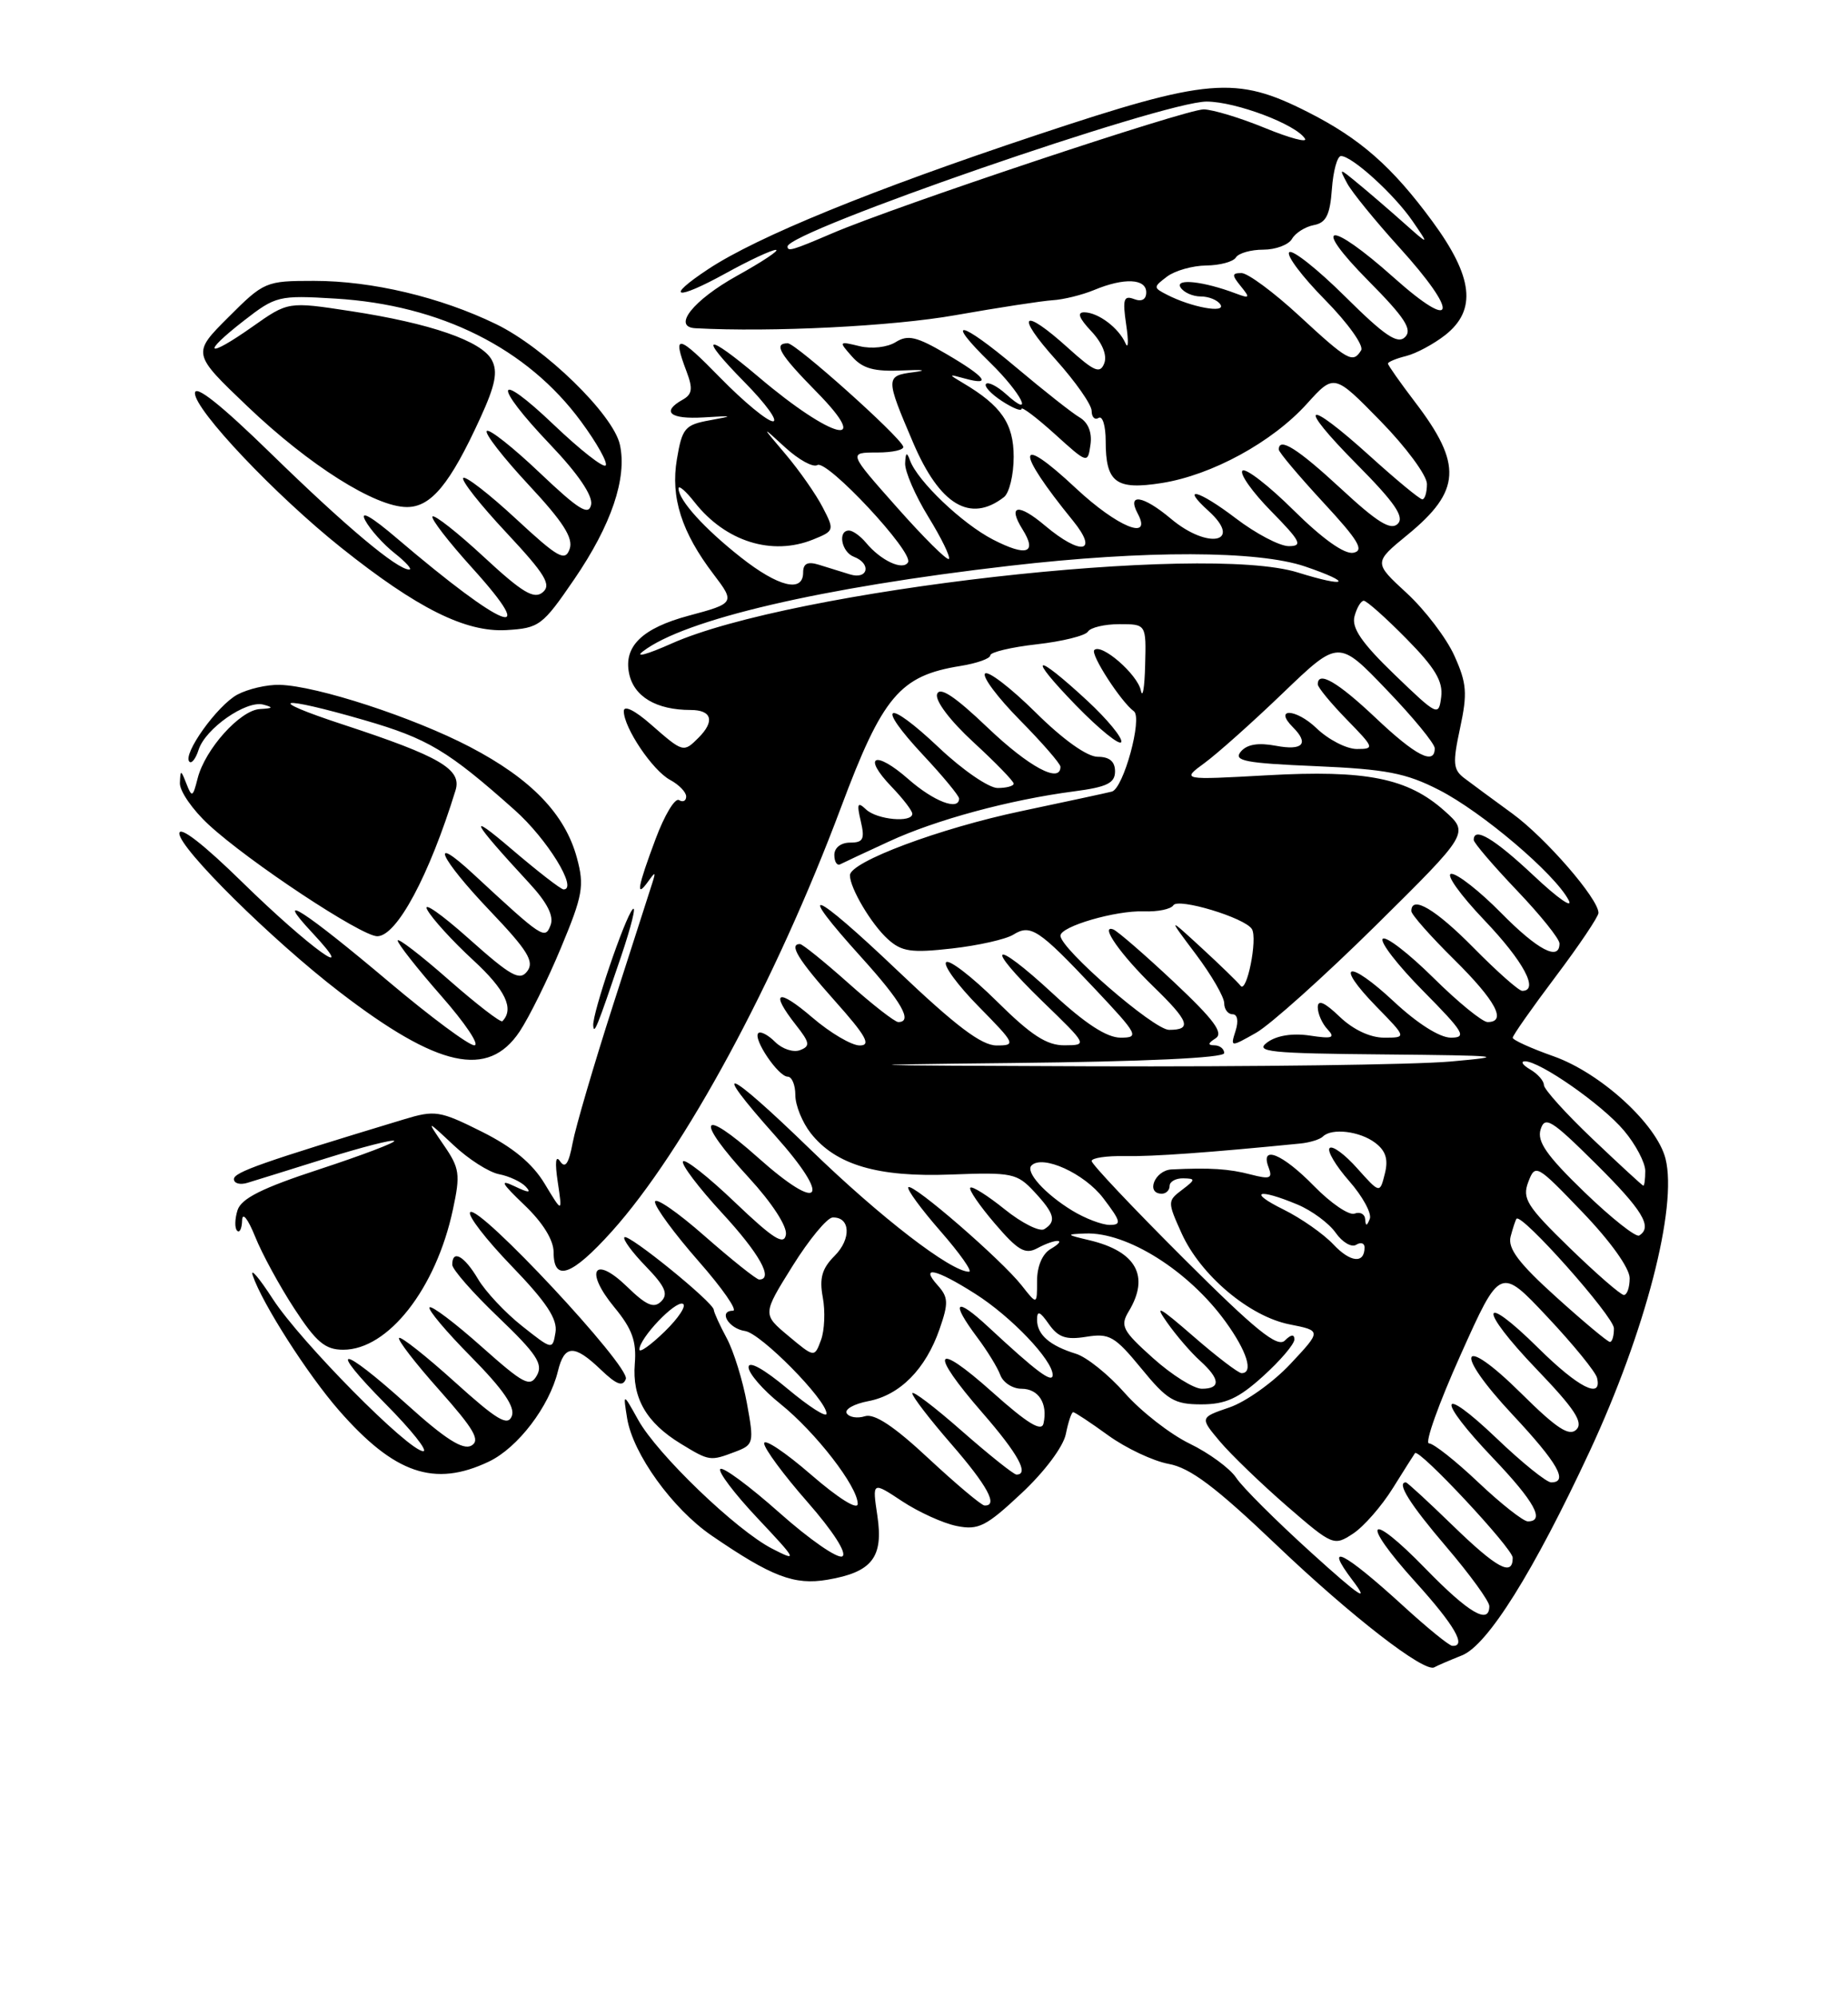 <?xml version="1.0" encoding="UTF-8" standalone="no"?>
<!DOCTYPE svg PUBLIC "-//W3C//DTD SVG 1.1//EN" "http://www.w3.org/Graphics/SVG/1.1/DTD/svg11.dtd" >
<svg xmlns="http://www.w3.org/2000/svg" xmlns:xlink="http://www.w3.org/1999/xlink" version="1.1" viewBox="0 0 237 256">
 <g >
 <path fill="currentColor"
d=" M 187.50 212.17 C 190.79 210.86 196.68 201.45 203.88 186.00 C 211.02 170.65 215.15 154.73 213.60 148.52 C 212.49 144.11 205.31 137.54 199.25 135.39 C 196.36 134.37 194.00 133.30 194.00 133.01 C 194.00 132.72 196.47 129.20 199.50 125.18 C 202.53 121.16 205.00 117.48 205.00 117.01 C 205.00 115.20 198.24 107.41 193.97 104.29 C 191.51 102.50 188.74 100.46 187.82 99.76 C 186.35 98.66 186.28 97.84 187.25 93.32 C 188.21 88.86 188.11 87.57 186.52 84.05 C 185.51 81.80 182.76 78.19 180.42 76.03 C 176.16 72.11 176.16 72.11 180.52 68.54 C 187.38 62.92 187.57 59.52 181.50 51.57 C 179.58 49.05 178.00 46.81 178.00 46.60 C 178.00 46.39 179.05 45.95 180.34 45.63 C 181.62 45.31 183.87 44.10 185.34 42.95 C 189.42 39.74 188.94 35.50 183.68 28.35 C 178.52 21.34 174.44 17.76 167.72 14.36 C 158.49 9.68 154.97 9.98 133.00 17.29 C 111.81 24.34 97.11 30.34 90.82 34.50 C 85.16 38.24 86.63 38.58 93.09 35.02 C 96.06 33.38 98.95 32.03 99.50 32.03 C 100.05 32.03 97.80 33.53 94.50 35.36 C 88.89 38.48 86.17 41.91 89.18 42.07 C 98.93 42.60 114.51 41.82 122.51 40.40 C 128.01 39.43 133.62 38.57 135.00 38.48 C 136.38 38.40 138.77 37.81 140.32 37.17 C 144.16 35.57 147.00 35.70 147.00 37.47 C 147.00 38.39 146.42 38.71 145.43 38.33 C 144.11 37.83 143.95 38.36 144.43 41.62 C 144.75 43.75 144.70 44.83 144.34 44.00 C 143.47 42.03 140.87 40.07 139.08 40.03 C 138.09 40.01 138.36 40.76 139.95 42.45 C 141.37 43.96 142.01 45.53 141.62 46.56 C 141.08 47.95 140.35 47.64 136.99 44.61 C 131.10 39.29 130.12 40.22 135.41 46.11 C 137.93 48.92 140.00 51.87 140.00 52.67 C 140.00 53.47 140.41 53.87 140.90 53.56 C 141.40 53.26 141.80 54.59 141.80 56.53 C 141.80 61.86 143.11 62.84 149.00 61.91 C 155.43 60.89 163.16 56.67 167.60 51.76 C 171.10 47.89 171.10 47.89 177.05 53.97 C 180.32 57.31 183.00 60.94 183.00 62.03 C 183.00 63.11 182.73 64.00 182.41 64.00 C 182.08 64.00 179.08 61.52 175.74 58.50 C 167.35 50.91 166.15 51.58 173.99 59.49 C 178.88 64.42 180.14 66.26 179.26 67.14 C 178.37 68.03 176.63 66.95 171.99 62.65 C 166.42 57.50 164.00 55.97 164.00 57.62 C 164.00 57.96 166.56 60.99 169.68 64.37 C 174.24 69.29 175.00 70.57 173.56 70.85 C 172.42 71.07 169.61 69.07 165.90 65.40 C 162.69 62.22 159.73 59.94 159.34 60.33 C 158.95 60.72 160.60 63.06 163.02 65.52 C 166.81 69.38 167.12 70.00 165.28 70.00 C 164.11 70.00 161.05 68.39 158.48 66.43 C 153.74 62.82 151.31 62.16 154.99 65.49 C 159.47 69.55 154.93 70.49 150.18 66.50 C 146.60 63.49 144.48 63.15 145.91 65.83 C 147.82 69.40 143.29 67.54 137.99 62.59 C 130.31 55.40 130.11 57.54 137.61 66.75 C 140.95 70.86 138.65 71.26 134.03 67.38 C 130.58 64.46 129.17 64.70 131.14 67.86 C 133.05 70.91 131.67 71.38 127.35 69.16 C 123.39 67.12 117.66 61.66 116.70 59.00 C 116.30 57.88 116.14 57.98 116.08 59.39 C 116.04 60.43 117.38 63.52 119.06 66.25 C 120.74 68.98 121.92 71.41 121.69 71.64 C 121.46 71.88 118.46 68.90 115.03 65.03 C 108.79 58.00 108.79 58.00 112.48 58.00 C 114.51 58.00 116.02 57.65 115.83 57.22 C 115.21 55.74 102.05 44.00 101.03 44.00 C 99.14 44.00 99.97 45.40 104.71 50.22 C 112.04 57.65 106.75 56.33 97.34 48.36 C 90.41 42.50 89.43 42.84 95.50 49.00 C 98.21 51.75 99.84 54.00 99.13 54.00 C 98.41 54.00 95.39 51.50 92.41 48.46 C 86.92 42.83 86.17 42.68 88.05 47.62 C 88.88 49.82 88.78 50.54 87.55 51.23 C 84.76 52.79 85.92 53.76 90.25 53.50 C 94.10 53.26 94.17 53.30 91.02 53.87 C 87.84 54.45 87.48 54.87 86.81 58.86 C 85.98 63.75 87.41 68.23 91.53 73.63 C 94.28 77.24 94.22 77.34 88.34 78.91 C 82.37 80.51 79.96 82.84 80.68 86.32 C 81.29 89.29 84.17 91.00 88.57 91.00 C 91.30 91.00 91.71 92.44 89.57 94.57 C 87.66 96.48 87.60 96.46 83.53 92.90 C 81.43 91.05 80.00 90.34 80.00 91.15 C 80.01 93.29 83.70 98.77 85.95 99.97 C 87.08 100.58 88.00 101.53 88.00 102.09 C 88.00 102.66 87.58 102.86 87.08 102.55 C 86.57 102.23 85.22 104.47 84.08 107.53 C 81.77 113.69 81.49 115.24 83.11 113.00 C 84.04 111.70 84.12 111.72 83.67 113.13 C 83.39 114.03 81.12 121.07 78.64 128.77 C 76.16 136.48 73.82 144.45 73.44 146.49 C 72.94 149.16 72.49 149.82 71.83 148.85 C 71.26 147.99 71.15 148.97 71.53 151.50 C 72.13 155.50 72.13 155.50 69.85 151.72 C 68.28 149.12 65.78 147.05 61.81 145.06 C 56.38 142.35 55.79 142.26 51.77 143.48 C 33.63 148.97 30.00 150.24 30.00 151.13 C 30.00 151.68 30.79 151.90 31.75 151.60 C 32.71 151.31 37.25 149.90 41.84 148.46 C 46.43 147.03 50.35 146.02 50.56 146.23 C 50.76 146.43 46.47 148.06 41.02 149.85 C 33.61 152.27 30.94 153.61 30.46 155.12 C 30.11 156.24 30.08 157.42 30.41 157.74 C 30.73 158.07 31.02 157.47 31.05 156.42 C 31.08 155.31 31.79 156.20 32.72 158.50 C 33.60 160.70 35.87 164.86 37.76 167.75 C 40.56 172.04 41.71 173.00 44.02 173.00 C 49.78 173.00 55.91 165.18 58.08 155.05 C 59.06 150.50 58.95 149.73 56.91 146.77 C 54.67 143.50 54.67 143.50 58.16 146.77 C 60.07 148.57 62.70 150.25 64.00 150.50 C 65.29 150.75 66.84 151.47 67.43 152.10 C 68.19 152.92 67.79 152.91 66.00 152.05 C 64.02 151.11 64.28 151.61 67.25 154.45 C 69.62 156.71 71.00 158.94 71.00 160.51 C 71.00 164.37 73.34 163.53 78.46 157.84 C 87.78 147.47 99.49 125.81 107.85 103.50 C 113.19 89.22 115.41 86.60 123.17 85.36 C 125.28 85.02 127.00 84.41 127.00 84.00 C 127.00 83.59 129.69 82.95 132.97 82.58 C 136.25 82.21 139.20 81.48 139.53 80.95 C 139.85 80.43 141.67 80.00 143.56 80.00 C 147.00 80.00 147.00 80.00 146.86 85.25 C 146.79 88.14 146.54 89.60 146.31 88.50 C 145.87 86.42 141.25 82.41 140.34 83.32 C 139.81 83.85 143.77 89.97 145.41 91.16 C 146.56 91.99 144.08 101.08 142.59 101.46 C 141.99 101.62 136.78 102.74 131.00 103.96 C 120.49 106.17 109.00 110.47 109.00 112.19 C 109.00 113.83 111.75 118.47 113.87 120.38 C 115.64 121.98 116.87 122.16 122.09 121.57 C 125.46 121.19 129.00 120.39 129.95 119.80 C 132.18 118.41 133.21 119.10 140.42 126.75 C 145.96 132.63 146.15 133.00 143.71 133.00 C 141.94 133.00 139.17 131.20 135.03 127.36 C 127.20 120.12 126.07 120.96 133.71 128.36 C 139.49 133.95 139.49 133.96 136.53 133.98 C 134.24 134.00 132.23 132.69 127.81 128.31 C 124.64 125.18 121.73 122.94 121.34 123.33 C 120.94 123.72 122.83 126.29 125.52 129.02 C 130.23 133.81 130.32 134.00 127.81 134.00 C 125.87 134.00 122.58 131.51 115.10 124.40 C 104.09 113.93 101.78 113.10 110.50 122.74 C 115.63 128.41 117.11 131.00 115.20 131.00 C 114.76 131.00 111.87 128.75 108.79 126.00 C 105.70 123.25 102.91 121.00 102.59 121.00 C 101.13 121.00 102.36 123.01 107.08 128.30 C 111.08 132.78 111.75 134.00 110.26 134.00 C 109.21 134.00 106.48 132.39 104.18 130.42 C 99.71 126.59 98.68 127.05 102.07 131.37 C 103.86 133.64 103.94 134.09 102.60 134.60 C 101.75 134.93 100.31 134.45 99.41 133.55 C 98.50 132.64 97.53 132.14 97.25 132.42 C 96.53 133.14 99.82 138.00 101.02 138.00 C 101.56 138.00 102.00 139.06 102.00 140.37 C 102.00 141.67 102.89 143.86 103.98 145.25 C 107.19 149.32 112.58 150.91 122.00 150.54 C 129.80 150.24 130.44 150.38 132.65 152.76 C 135.26 155.57 135.52 156.56 133.92 157.55 C 133.33 157.91 131.05 156.77 128.86 155.01 C 126.66 153.24 124.68 151.99 124.44 152.23 C 124.20 152.46 125.62 154.53 127.58 156.82 C 130.53 160.27 131.47 160.82 133.01 160.00 C 135.45 158.69 137.01 158.76 134.75 160.08 C 133.68 160.70 133.00 162.30 133.00 164.18 C 133.00 167.27 133.00 167.27 131.02 164.75 C 128.43 161.46 117.06 151.61 116.49 152.17 C 116.26 152.41 118.11 154.94 120.61 157.80 C 123.11 160.66 124.76 163.00 124.27 163.00 C 121.95 163.00 112.86 156.00 103.91 147.31 C 93.10 136.83 90.84 135.95 99.42 145.57 C 106.76 153.79 105.33 155.61 97.22 148.38 C 89.75 141.72 89.02 143.33 96.05 150.96 C 99.00 154.17 100.96 157.18 100.79 158.24 C 100.56 159.67 99.18 158.80 94.26 154.11 C 90.83 150.83 87.83 148.47 87.59 148.86 C 87.35 149.25 89.59 152.21 92.57 155.44 C 97.39 160.66 99.26 164.00 97.36 164.00 C 97.01 164.00 93.86 161.49 90.36 158.42 C 86.86 155.34 84.00 153.38 84.00 154.05 C 84.00 154.73 86.51 158.14 89.58 161.64 C 92.66 165.14 94.64 168.00 94.00 168.00 C 92.07 168.00 93.45 170.30 95.55 170.60 C 97.57 170.88 106.00 179.43 106.00 181.19 C 106.00 181.74 103.75 180.30 101.00 178.00 C 97.96 175.46 96.00 174.37 96.00 175.24 C 96.00 176.02 97.83 178.14 100.07 179.93 C 104.62 183.59 110.00 190.54 110.00 192.75 C 110.00 193.60 107.51 192.04 104.00 189.00 C 100.70 186.14 98.00 184.34 98.00 185.00 C 98.00 185.65 100.50 189.04 103.55 192.51 C 106.82 196.24 108.66 199.09 108.03 199.48 C 107.45 199.84 103.83 197.33 99.98 193.91 C 96.13 190.49 92.71 187.96 92.38 188.29 C 92.05 188.62 94.19 191.45 97.14 194.58 C 102.26 200.02 102.34 200.20 99.03 198.50 C 94.44 196.15 84.30 186.41 81.85 182.00 C 79.90 178.50 79.90 178.50 80.43 181.80 C 81.18 186.36 86.24 193.38 91.28 196.83 C 98.98 202.10 101.87 203.20 106.11 202.48 C 111.84 201.51 113.32 199.62 112.52 194.28 C 111.86 189.88 111.86 189.88 115.70 192.42 C 117.81 193.81 120.95 195.24 122.69 195.59 C 125.48 196.15 126.46 195.65 130.99 191.41 C 133.95 188.65 136.37 185.42 136.69 183.80 C 137.00 182.26 137.42 181.00 137.63 181.00 C 137.84 181.00 139.87 182.34 142.13 183.98 C 144.39 185.61 147.87 187.26 149.87 187.63 C 152.65 188.14 155.89 190.58 163.70 198.02 C 173.29 207.16 182.70 214.45 183.95 213.70 C 184.25 213.52 185.85 212.83 187.50 212.17 Z  M 62.69 187.34 C 66.40 185.58 70.44 180.29 71.55 175.75 C 72.38 172.33 73.65 172.29 77.06 175.56 C 79.07 177.48 79.87 177.78 80.26 176.75 C 80.87 175.18 61.37 154.30 60.30 155.37 C 59.92 155.75 62.31 158.85 65.62 162.28 C 70.10 166.92 71.52 169.08 71.24 170.78 C 70.86 173.04 70.84 173.04 66.94 169.95 C 64.79 168.25 62.25 165.54 61.30 163.93 C 59.54 160.96 58.00 160.10 58.00 162.10 C 58.00 162.70 60.67 165.74 63.93 168.85 C 68.79 173.50 69.68 174.83 68.86 176.28 C 67.98 177.85 67.20 177.44 61.72 172.57 C 58.34 169.56 55.36 167.31 55.09 167.57 C 54.83 167.84 57.24 170.70 60.45 173.94 C 64.53 178.08 66.09 180.33 65.64 181.50 C 65.12 182.85 63.74 182.02 58.30 177.11 C 54.62 173.79 51.41 171.26 51.18 171.49 C 50.95 171.72 53.27 174.73 56.35 178.18 C 60.81 183.20 61.64 184.62 60.45 185.29 C 59.37 185.89 57.08 184.43 52.24 180.06 C 43.59 172.26 41.80 172.22 49.50 180.00 C 52.77 183.30 54.92 186.00 54.28 186.00 C 52.42 186.00 38.54 171.97 34.99 166.50 C 33.21 163.75 32.05 162.40 32.42 163.50 C 33.64 167.09 39.42 176.13 43.46 180.76 C 50.58 188.90 55.71 190.66 62.69 187.34 Z  M 94.31 186.07 C 96.66 185.18 96.72 184.94 95.79 179.86 C 95.26 176.95 94.10 173.21 93.21 171.54 C 92.31 169.87 91.56 168.22 91.54 167.88 C 91.48 166.91 80.59 158.08 80.08 158.58 C 79.84 158.83 81.07 160.51 82.82 162.31 C 85.30 164.87 85.74 165.86 84.80 166.80 C 83.86 167.74 82.89 167.32 80.41 164.91 C 76.18 160.81 74.92 162.87 78.79 167.56 C 81.07 170.32 81.65 171.92 81.41 174.80 C 81.06 179.18 82.89 182.35 87.30 185.04 C 90.99 187.29 91.07 187.30 94.31 186.07 Z  M 66.63 132.23 C 67.84 130.42 70.24 125.58 71.95 121.46 C 74.74 114.77 74.96 113.55 73.99 109.97 C 72.48 104.35 68.12 99.83 60.26 95.73 C 53.00 91.94 40.66 87.91 35.88 87.78 C 34.26 87.73 31.81 88.30 30.44 89.03 C 27.86 90.42 23.37 96.70 24.29 97.63 C 24.58 97.92 25.11 97.23 25.47 96.10 C 26.33 93.39 31.56 89.74 33.76 90.31 C 35.11 90.67 35.02 90.79 33.34 90.88 C 30.79 91.02 26.28 96.04 25.34 99.79 C 24.73 102.19 24.61 102.25 23.91 100.46 C 23.19 98.63 23.14 98.62 23.07 100.37 C 23.03 101.39 24.69 103.79 26.75 105.69 C 31.87 110.43 46.34 120.00 48.38 120.00 C 50.88 120.00 55.04 112.26 58.42 101.30 C 59.26 98.60 56.43 96.95 44.00 92.87 C 33.70 89.49 35.64 89.09 46.75 92.31 C 54.88 94.67 57.44 96.20 66.00 103.82 C 70.18 107.53 74.16 114.00 72.28 114.00 C 71.93 114.00 68.92 111.66 65.58 108.81 C 59.75 103.83 60.46 105.18 67.86 113.18 C 70.17 115.67 71.06 117.41 70.61 118.58 C 69.89 120.46 69.61 120.27 60.75 112.07 C 54.85 106.60 56.37 109.97 62.88 116.79 C 67.65 121.79 68.55 123.24 67.63 124.47 C 66.67 125.77 65.55 125.15 60.10 120.29 C 56.58 117.15 54.19 115.49 54.79 116.60 C 55.38 117.71 58.03 120.62 60.68 123.06 C 64.82 126.87 65.98 129.30 64.43 130.89 C 64.22 131.11 61.11 128.71 57.52 125.56 C 53.94 122.41 51.00 120.16 51.00 120.55 C 51.00 120.95 53.51 124.14 56.58 127.64 C 59.66 131.14 61.57 133.99 60.83 133.98 C 60.10 133.97 55.23 130.35 50.00 125.95 C 39.03 116.70 34.90 114.04 40.00 119.50 C 46.33 126.28 39.71 121.52 31.11 113.11 C 26.09 108.19 23.00 105.80 23.00 106.83 C 23.00 108.74 34.87 120.48 43.56 127.15 C 56.19 136.85 62.59 138.26 66.63 132.23 Z  M 79.67 122.54 C 80.96 118.71 81.63 116.01 81.14 116.54 C 80.12 117.66 75.96 129.89 76.08 131.44 C 76.17 132.69 76.55 131.76 79.67 122.54 Z  M 114.00 107.86 C 119.99 105.08 129.49 102.51 137.75 101.43 C 141.97 100.88 143.00 100.37 143.00 98.87 C 143.00 97.60 142.28 97.00 140.78 97.00 C 139.42 97.00 136.33 94.80 132.81 91.31 C 129.64 88.18 126.73 85.94 126.33 86.33 C 125.94 86.73 127.95 89.41 130.81 92.31 C 133.66 95.20 136.00 97.89 136.00 98.28 C 136.00 100.48 131.95 98.30 126.67 93.27 C 122.46 89.25 120.51 87.96 120.18 88.97 C 119.90 89.80 121.84 92.37 124.85 95.14 C 127.68 97.74 130.00 100.13 130.00 100.44 C 130.00 100.75 129.07 101.00 127.94 101.00 C 126.81 101.00 123.43 98.68 120.43 95.84 C 113.65 89.43 112.17 90.12 118.40 96.79 C 120.93 99.49 123.00 102.00 123.00 102.35 C 123.00 103.97 119.75 102.72 116.50 99.87 C 112.22 96.11 110.52 96.85 114.32 100.82 C 115.80 102.35 117.00 103.92 117.00 104.30 C 117.00 105.49 112.47 105.07 111.07 103.75 C 109.98 102.72 109.86 102.99 110.39 105.25 C 110.93 107.56 110.71 108.00 109.02 108.00 C 107.84 108.00 107.00 108.66 107.00 109.58 C 107.00 110.45 107.34 110.99 107.75 110.78 C 108.16 110.57 110.97 109.25 114.00 107.86 Z  M 139.45 89.82 C 132.60 83.48 131.63 83.86 137.99 90.41 C 141.01 93.51 143.63 95.62 143.80 95.10 C 143.97 94.58 142.02 92.20 139.45 89.82 Z  M 73.65 74.24 C 78.41 67.28 80.44 61.28 79.50 57.00 C 78.65 53.12 69.84 44.55 63.61 41.54 C 56.48 38.08 47.70 36.00 40.26 36.00 C 34.08 36.00 33.85 36.10 29.29 40.66 C 24.63 45.31 24.63 45.31 31.75 52.10 C 39.67 59.65 48.11 64.98 52.18 64.99 C 55.28 65.00 57.72 62.05 61.59 53.59 C 63.54 49.34 63.87 47.63 63.07 46.14 C 61.77 43.71 55.23 41.44 44.93 39.87 C 36.95 38.65 36.95 38.65 32.37 41.88 C 26.51 46.01 25.71 45.43 31.28 41.10 C 35.36 37.93 35.74 37.83 43.00 38.27 C 56.50 39.08 67.63 44.65 74.52 54.03 C 76.57 56.81 77.98 59.35 77.67 59.66 C 77.35 59.98 74.38 57.64 71.05 54.47 C 63.44 47.21 63.09 49.15 70.59 57.01 C 74.13 60.72 76.04 63.53 75.81 64.68 C 75.51 66.15 74.23 65.35 69.21 60.59 C 65.79 57.34 62.74 54.93 62.43 55.24 C 62.12 55.54 64.54 58.65 67.80 62.15 C 72.23 66.90 73.56 68.97 73.05 70.38 C 72.47 72.01 71.58 71.51 66.16 66.49 C 62.74 63.32 59.70 60.97 59.41 61.26 C 59.11 61.55 61.60 64.71 64.94 68.27 C 69.94 73.62 70.75 74.96 69.60 75.92 C 68.48 76.85 66.98 75.95 62.07 71.40 C 58.70 68.28 55.73 65.94 55.47 66.20 C 55.21 66.45 57.52 69.44 60.59 72.83 C 69.41 82.58 64.65 80.70 50.94 69.03 C 47.62 66.19 46.11 65.34 46.84 66.70 C 47.47 67.88 49.18 69.78 50.63 70.92 C 52.08 72.07 52.91 73.00 52.48 73.00 C 50.92 73.00 44.34 67.48 34.75 58.13 C 28.32 51.86 25.00 49.23 25.00 50.40 C 25.00 52.58 35.32 63.47 43.76 70.20 C 53.52 77.98 59.70 81.06 64.94 80.76 C 69.16 80.51 69.57 80.20 73.65 74.24 Z  M 128.75 63.72 C 129.44 63.19 130.00 60.86 130.00 58.55 C 130.00 54.30 128.42 52.00 123.50 49.09 C 121.59 47.96 121.61 47.93 123.75 48.52 C 127.28 49.49 126.41 48.32 121.38 45.38 C 117.56 43.14 116.43 42.87 114.87 43.85 C 113.79 44.52 111.80 44.75 110.24 44.37 C 107.56 43.72 107.54 43.75 109.27 45.70 C 110.64 47.25 112.11 47.65 115.77 47.48 C 118.37 47.36 119.02 47.46 117.20 47.70 C 113.54 48.17 113.54 48.40 117.12 56.77 C 120.53 64.73 124.43 67.06 128.75 63.72 Z  M 138.47 53.51 C 137.52 52.96 133.86 50.07 130.34 47.11 C 123.10 41.01 120.99 40.63 127.02 46.52 C 131.02 50.43 132.74 53.88 128.99 50.49 C 127.89 49.50 126.75 48.92 126.46 49.20 C 126.17 49.49 127.08 50.48 128.47 51.39 C 129.86 52.30 131.00 52.76 131.00 52.41 C 131.00 52.06 132.91 53.50 135.25 55.61 C 139.48 59.44 139.50 59.45 139.85 56.99 C 140.07 55.44 139.56 54.16 138.47 53.51 Z  M 180.00 205.87 C 172.34 198.87 169.62 197.49 173.48 202.58 C 175.72 205.53 174.41 204.66 168.20 199.04 C 163.66 194.93 159.31 190.60 158.53 189.40 C 157.74 188.21 155.06 186.24 152.56 185.03 C 150.07 183.82 146.33 180.91 144.26 178.56 C 142.19 176.21 139.38 173.95 138.00 173.52 C 134.62 172.48 133.00 171.07 133.00 169.16 C 133.00 167.93 133.36 168.07 134.51 169.71 C 135.71 171.42 136.71 171.76 139.31 171.34 C 142.27 170.86 142.97 171.26 146.37 175.40 C 149.68 179.45 150.61 180.00 154.06 180.00 C 157.18 180.00 158.83 179.25 162.00 176.38 C 164.20 174.39 166.00 172.28 166.00 171.68 C 166.00 170.98 165.57 171.03 164.78 171.82 C 163.83 172.77 161.04 170.52 151.78 161.28 C 145.30 154.82 140.00 149.21 140.00 148.81 C 140.00 148.42 141.91 148.13 144.25 148.18 C 147.82 148.25 155.17 147.72 166.74 146.57 C 167.98 146.45 169.29 146.04 169.66 145.67 C 170.79 144.55 174.39 144.98 176.37 146.48 C 177.72 147.50 178.07 148.60 177.60 150.44 C 176.96 152.99 176.96 152.99 174.06 149.75 C 172.47 147.96 170.88 146.79 170.52 147.15 C 170.17 147.50 171.29 149.40 173.03 151.38 C 174.76 153.35 175.95 155.54 175.67 156.23 C 175.29 157.18 175.14 157.19 175.08 156.28 C 175.04 155.61 174.43 155.28 173.72 155.55 C 173.02 155.82 170.68 154.23 168.52 152.02 C 164.47 147.87 161.56 146.69 162.70 149.65 C 163.23 151.04 162.88 151.18 160.41 150.54 C 157.63 149.81 155.20 149.65 150.25 149.89 C 148.09 150.00 146.89 153.00 149.00 153.00 C 149.55 153.00 150.00 152.55 150.00 152.00 C 150.00 151.45 150.79 151.01 151.75 151.03 C 153.35 151.06 153.33 151.19 151.59 152.51 C 149.72 153.92 149.72 154.05 151.53 158.06 C 153.96 163.45 160.22 168.73 165.39 169.75 C 169.48 170.56 169.48 170.56 165.49 174.82 C 163.30 177.16 159.78 179.67 157.68 180.39 C 153.87 181.69 153.87 181.69 156.45 184.76 C 157.88 186.45 161.74 190.17 165.03 193.03 C 170.90 198.11 171.07 198.18 173.51 196.58 C 174.89 195.68 177.19 193.05 178.64 190.72 C 180.09 188.40 181.36 186.39 181.47 186.25 C 181.98 185.61 194.00 198.47 194.00 199.66 C 194.00 202.12 192.00 201.05 186.28 195.50 C 183.16 192.47 180.47 190.00 180.30 190.00 C 179.06 190.00 180.80 192.78 185.50 198.28 C 188.53 201.83 191.00 205.24 191.00 205.86 C 191.00 208.30 188.36 206.75 182.82 201.06 C 175.39 193.42 174.33 194.82 181.53 202.77 C 186.56 208.33 188.14 211.07 186.25 210.95 C 185.84 210.93 183.03 208.64 180.00 205.87 Z  M 189.59 190.00 C 186.69 187.25 183.84 185.00 183.26 185.00 C 182.69 185.00 184.51 179.90 187.31 173.67 C 192.39 162.35 192.39 162.35 198.45 168.80 C 201.78 172.34 204.65 175.86 204.82 176.62 C 205.48 179.41 202.42 177.86 197.31 172.81 C 189.76 165.35 189.54 167.65 197.05 175.48 C 201.92 180.55 203.09 182.31 202.17 183.23 C 201.25 184.15 199.64 183.10 195.11 178.61 C 187.24 170.82 186.29 173.10 193.98 181.32 C 199.78 187.52 201.19 190.00 198.93 190.00 C 198.33 190.00 195.18 187.46 191.93 184.35 C 184.46 177.23 184.13 179.19 191.50 186.91 C 196.79 192.46 198.19 195.00 195.94 195.00 C 195.36 195.00 192.50 192.75 189.59 190.00 Z  M 119.09 186.94 C 114.67 182.81 112.14 181.14 110.93 181.52 C 109.96 181.83 108.91 181.66 108.59 181.15 C 108.28 180.64 109.52 179.94 111.35 179.59 C 115.41 178.83 118.72 175.48 120.50 170.34 C 121.66 167.01 121.62 166.27 120.26 164.75 C 117.93 162.16 120.02 162.62 125.07 165.83 C 129.68 168.75 135.00 174.33 135.00 176.23 C 135.00 177.37 132.93 175.82 126.75 170.08 C 122.52 166.15 121.85 166.77 125.32 171.41 C 126.60 173.11 127.94 175.29 128.29 176.25 C 128.65 177.21 129.87 178.00 131.00 178.00 C 133.19 178.00 134.39 179.87 133.83 182.44 C 133.59 183.57 131.77 182.46 127.25 178.42 C 119.74 171.72 119.08 173.14 126.00 181.09 C 130.57 186.34 132.03 189.00 130.36 189.00 C 130.01 189.00 126.86 186.49 123.36 183.42 C 119.86 180.34 117.00 178.17 117.00 178.59 C 117.00 179.00 119.25 181.93 122.00 185.09 C 126.64 190.43 128.07 193.06 126.25 192.96 C 125.84 192.93 122.62 190.22 119.09 186.94 Z  M 147.88 174.08 C 143.95 170.56 143.63 169.95 144.75 168.09 C 147.48 163.58 145.73 160.40 139.74 158.97 C 136.69 158.25 136.65 158.20 139.20 158.10 C 144.54 157.90 152.44 162.87 157.17 169.40 C 159.92 173.19 160.80 176.00 159.23 176.00 C 158.81 176.00 156.01 173.86 153.01 171.25 C 148.66 167.47 147.98 167.11 149.67 169.50 C 150.83 171.15 152.73 173.36 153.89 174.40 C 156.50 176.76 156.58 178.00 154.13 178.00 C 153.10 178.00 150.29 176.24 147.88 174.08 Z  M 101.11 171.23 C 97.78 168.45 97.78 168.45 101.64 162.27 C 103.76 158.87 106.08 156.07 106.78 156.05 C 109.06 155.96 109.21 158.79 107.04 160.96 C 105.42 162.58 105.06 163.82 105.52 166.29 C 105.85 168.05 105.75 170.52 105.29 171.76 C 104.45 174.02 104.45 174.02 101.11 171.23 Z  M 199.58 166.25 C 194.77 161.91 193.34 160.01 193.73 158.50 C 194.02 157.40 194.36 156.37 194.49 156.21 C 195.15 155.45 206.96 168.73 206.98 170.25 C 206.99 171.21 206.76 172.00 206.47 172.00 C 206.18 172.00 203.08 169.41 199.58 166.25 Z  M 201.29 159.93 C 195.80 154.59 195.19 153.62 196.00 151.49 C 196.90 149.14 197.06 149.23 202.96 155.38 C 206.55 159.12 209.00 162.55 209.00 163.83 C 209.00 165.03 208.66 165.99 208.25 165.98 C 207.84 165.97 204.71 163.25 201.29 159.93 Z  M 171.00 159.50 C 169.74 158.16 166.87 156.15 164.61 155.03 C 159.97 152.74 161.30 152.26 166.40 154.39 C 168.24 155.16 170.44 156.79 171.29 158.00 C 172.14 159.22 173.33 159.92 173.92 159.55 C 174.51 159.18 175.00 159.33 175.00 159.88 C 175.00 162.01 173.19 161.83 171.00 159.50 Z  M 203.20 152.80 C 198.35 148.12 197.09 146.30 197.58 144.76 C 198.13 143.00 198.97 143.52 204.60 149.10 C 210.67 155.12 211.98 157.27 210.22 158.36 C 209.80 158.62 206.64 156.12 203.20 152.80 Z  M 137.50 155.16 C 134.01 153.03 131.46 150.20 132.29 149.38 C 133.71 147.96 139.07 150.40 141.48 153.56 C 143.77 156.57 143.88 157.00 142.30 157.00 C 141.31 156.99 139.15 156.17 137.50 155.16 Z  M 204.25 145.99 C 200.81 142.72 198.00 139.61 198.00 139.07 C 198.00 138.54 197.21 137.64 196.25 137.08 C 195.29 136.52 194.97 136.05 195.55 136.03 C 197.44 135.98 205.47 141.58 208.27 144.91 C 209.77 146.69 211.00 149.02 211.00 150.08 C 211.00 151.13 210.89 151.98 210.75 151.97 C 210.61 151.95 207.69 149.26 204.25 145.99 Z  M 129.75 136.25 C 146.76 136.07 157.00 135.60 157.00 134.98 C 157.00 134.44 156.44 133.99 155.75 133.98 C 154.86 133.97 154.90 133.72 155.89 133.09 C 156.96 132.41 155.71 130.72 150.53 125.85 C 146.81 122.36 143.32 119.34 142.78 119.13 C 140.97 118.46 143.75 122.41 147.92 126.45 C 152.52 130.91 152.91 132.00 149.93 132.00 C 147.98 132.00 136.00 121.61 136.00 119.93 C 136.00 118.74 143.08 116.68 146.69 116.81 C 148.47 116.88 150.17 116.53 150.48 116.03 C 151.09 115.05 159.66 117.63 160.55 119.08 C 161.31 120.31 159.89 127.40 159.10 126.35 C 158.74 125.88 156.49 123.70 154.10 121.50 C 149.75 117.50 149.75 117.50 153.38 122.33 C 155.37 124.98 157.00 127.79 157.00 128.58 C 157.00 129.36 157.48 130.00 158.07 130.00 C 158.70 130.00 158.86 130.86 158.46 132.12 C 157.79 134.23 157.79 134.24 161.10 132.37 C 162.91 131.34 169.81 125.16 176.42 118.64 C 188.43 106.77 188.43 106.77 185.25 103.93 C 180.54 99.73 175.24 98.66 162.50 99.37 C 151.50 99.98 151.50 99.98 154.50 97.78 C 156.15 96.57 160.69 92.52 164.58 88.78 C 171.67 81.98 171.67 81.98 177.83 88.41 C 181.23 91.94 184.00 95.32 184.00 95.91 C 184.00 98.13 181.55 96.87 176.41 92.00 C 171.54 87.40 169.00 85.93 169.00 87.71 C 169.00 88.10 170.67 90.12 172.70 92.21 C 176.26 95.85 176.31 96.00 174.01 96.00 C 172.69 96.00 170.35 94.80 168.82 93.32 C 166.18 90.80 163.29 90.69 165.82 93.22 C 167.92 95.32 167.08 96.24 163.64 95.59 C 161.35 95.16 159.91 95.40 159.12 96.35 C 158.15 97.52 159.69 97.82 168.73 98.20 C 177.77 98.59 180.31 99.08 184.55 101.25 C 190.07 104.07 199.41 112.00 201.17 115.37 C 201.79 116.54 199.78 115.14 196.71 112.25 C 191.62 107.47 189.00 105.91 189.00 107.66 C 189.00 108.02 191.47 110.91 194.50 114.09 C 197.53 117.26 200.00 120.33 200.00 120.93 C 200.00 123.24 197.21 121.78 192.50 117.00 C 189.79 114.25 186.93 112.00 186.14 112.00 C 185.34 112.00 187.24 114.67 190.35 117.93 C 195.40 123.22 197.42 127.00 195.22 127.00 C 194.78 127.00 191.99 124.53 189.00 121.50 C 184.08 116.51 181.00 114.70 181.00 116.78 C 181.00 117.22 183.47 120.01 186.50 123.00 C 191.83 128.27 193.29 131.00 190.78 131.00 C 190.11 131.00 186.97 128.44 183.81 125.31 C 180.64 122.18 177.73 119.94 177.33 120.33 C 176.94 120.73 179.27 123.74 182.53 127.03 C 187.75 132.31 188.16 133.00 186.07 133.00 C 184.64 133.00 181.77 131.18 178.79 128.40 C 172.87 122.87 171.01 123.37 176.52 129.02 C 180.41 133.00 180.41 133.00 177.51 133.00 C 175.72 133.00 173.53 131.97 171.80 130.31 C 169.86 128.45 169.00 128.08 169.00 129.11 C 169.00 129.93 169.56 131.20 170.25 131.93 C 171.28 133.03 170.88 133.17 167.97 132.73 C 165.76 132.40 163.73 132.72 162.53 133.60 C 160.86 134.82 162.77 135.02 177.56 135.15 C 192.59 135.29 193.54 135.39 186.00 136.06 C 181.32 136.47 160.62 136.74 140.00 136.67 C 108.70 136.56 107.01 136.49 129.75 136.25 Z  M 178.84 86.46 C 174.64 82.41 173.32 80.49 173.71 79.00 C 174.00 77.90 174.54 77.00 174.90 77.00 C 175.27 77.00 177.73 79.19 180.37 81.87 C 184.04 85.59 185.08 87.33 184.83 89.32 C 184.51 91.85 184.36 91.77 178.84 86.46 Z  M 82.44 83.50 C 87.76 79.40 105.28 75.31 129.50 72.52 C 146.87 70.51 161.33 70.55 167.38 72.61 C 173.60 74.73 172.83 75.37 166.45 73.38 C 154.37 69.61 101.51 75.61 86.09 82.50 C 83.02 83.87 81.37 84.32 82.44 83.50 Z  M 95.00 71.43 C 90.33 67.75 87.06 64.14 87.02 62.62 C 87.01 62.13 87.94 62.92 89.09 64.39 C 93.05 69.42 99.01 71.28 104.28 69.15 C 107.01 68.05 107.03 67.96 105.51 65.03 C 104.66 63.38 102.53 60.33 100.78 58.26 C 97.59 54.50 97.59 54.50 100.71 57.36 C 102.43 58.93 104.28 59.95 104.82 59.61 C 106.05 58.85 117.23 70.82 116.45 72.08 C 115.78 73.17 112.95 71.85 111.05 69.55 C 110.34 68.70 109.36 68.00 108.88 68.00 C 107.40 68.00 107.91 70.75 109.50 71.36 C 111.80 72.24 111.33 74.34 109.00 73.62 C 107.90 73.28 106.10 72.72 105.00 72.38 C 103.57 71.94 103.00 72.23 103.00 73.38 C 103.00 76.01 99.82 75.23 95.00 71.43 Z  M 166.59 40.45 C 163.34 37.45 160.02 35.00 159.22 35.00 C 157.97 35.00 157.96 35.25 159.13 36.69 C 160.35 38.19 160.28 38.29 158.50 37.62 C 154.35 36.05 150.66 35.65 151.40 36.84 C 151.80 37.48 152.96 38.00 154.00 38.00 C 155.04 38.00 156.17 38.47 156.52 39.04 C 157.24 40.20 152.77 39.38 149.67 37.78 C 147.89 36.87 147.89 36.80 149.67 35.45 C 150.68 34.69 152.94 34.05 154.69 34.03 C 156.45 34.01 158.16 33.55 158.50 33.00 C 158.84 32.45 160.42 32.00 162.01 32.00 C 163.60 32.00 165.26 31.38 165.70 30.61 C 166.14 29.85 167.40 29.06 168.50 28.85 C 170.06 28.56 170.57 27.56 170.81 24.24 C 170.98 21.91 171.50 20.00 171.98 20.00 C 173.40 20.00 178.81 24.92 181.15 28.33 C 183.33 31.50 183.33 31.50 179.92 28.47 C 178.04 26.80 175.42 24.55 174.10 23.47 C 171.72 21.51 171.71 21.51 172.77 23.50 C 173.35 24.60 176.34 28.27 179.41 31.66 C 187.20 40.24 186.78 42.74 178.75 35.58 C 170.41 28.14 168.02 28.44 175.49 35.99 C 180.16 40.70 181.16 42.24 180.20 43.20 C 179.24 44.16 177.60 43.06 172.52 38.02 C 168.96 34.49 165.73 31.94 165.34 32.33 C 164.94 32.73 167.01 35.47 169.93 38.43 C 172.86 41.40 174.93 44.30 174.56 44.90 C 173.50 46.61 172.89 46.27 166.59 40.45 Z  M 101.00 31.60 C 101.00 29.66 149.25 12.99 154.76 13.02 C 158.53 13.04 166.23 15.95 167.36 17.78 C 167.70 18.32 165.39 17.70 162.24 16.41 C 159.08 15.11 155.54 14.04 154.37 14.02 C 152.10 14.00 114.81 26.43 106.67 29.93 C 101.65 32.08 101.00 32.27 101.00 31.60 Z  M 82.00 172.97 C 82.00 171.52 86.59 166.69 87.57 167.11 C 88.08 167.32 87.04 168.92 85.25 170.66 C 83.46 172.40 82.00 173.44 82.00 172.97 Z "/>
</g>
</svg>